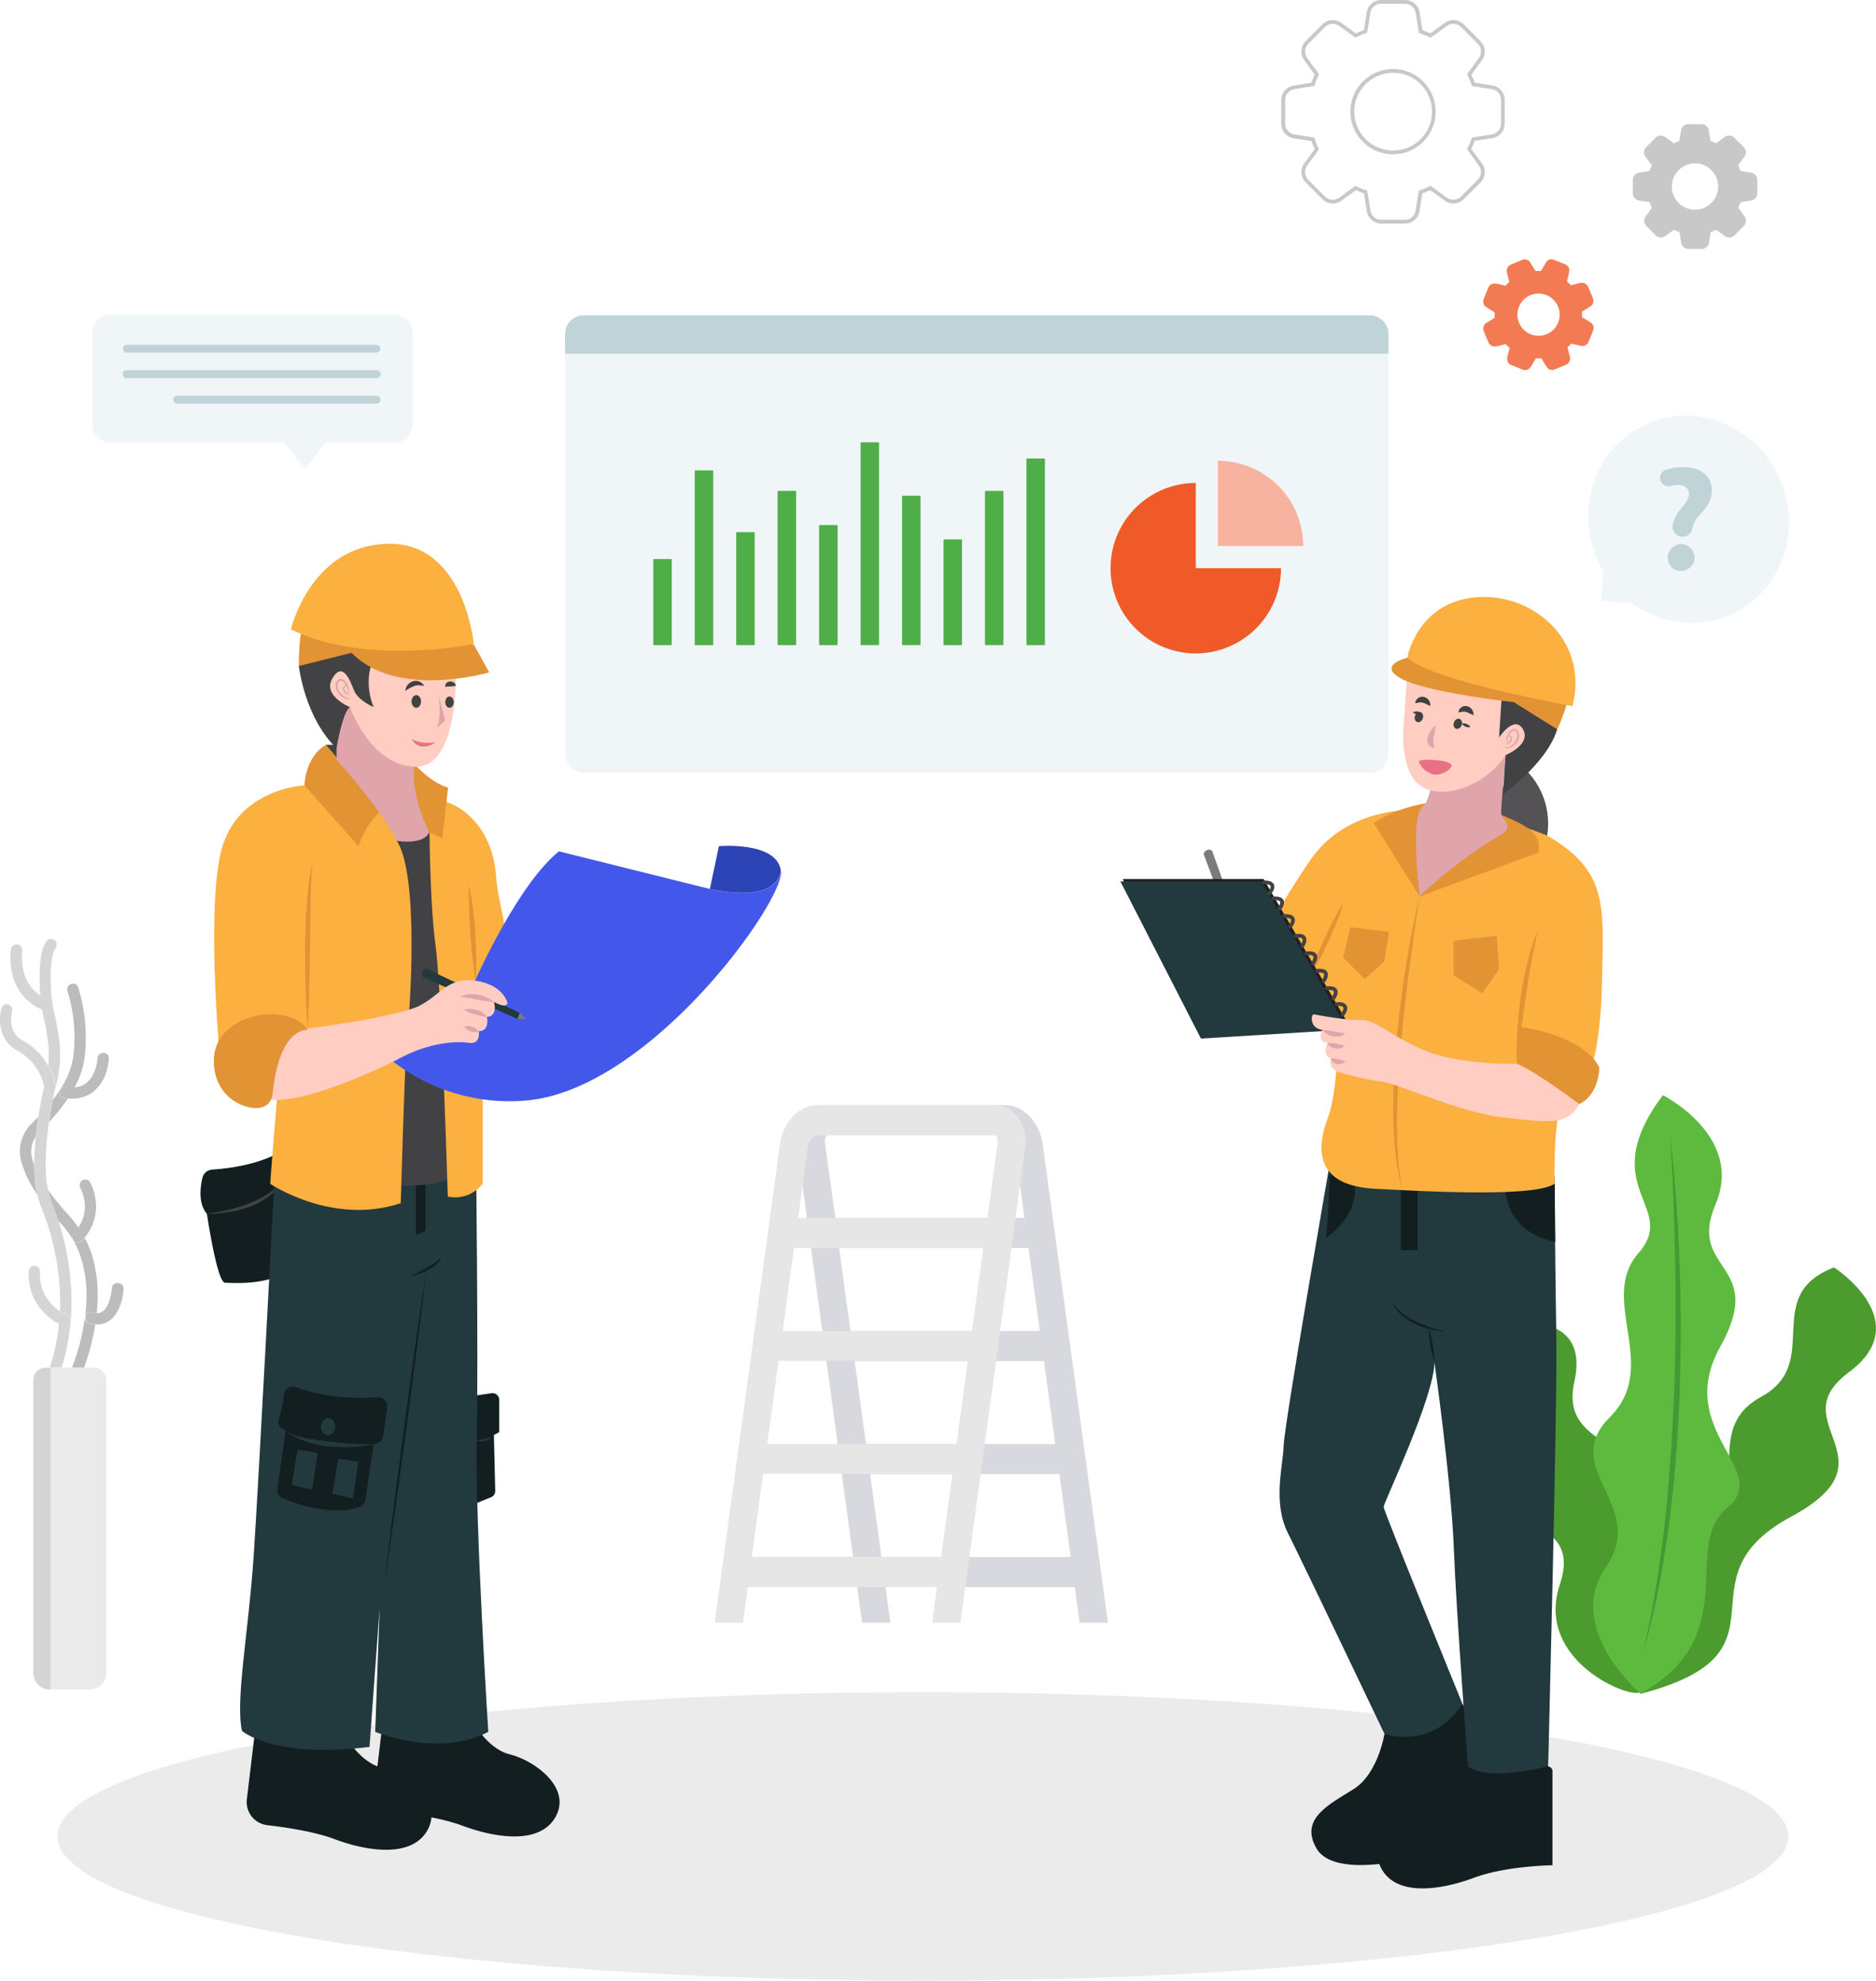 <svg xmlns="http://www.w3.org/2000/svg" viewBox="0 0 498.55 526.37"><defs><style>.cls-1{fill:#4c9b2f;}.cls-2{fill:#5dba3e;}.cls-3{fill:#449935;}.cls-4{fill:#bcbcbc;}.cls-5{fill:#d5d5d5;}.cls-6{fill:#d4d4d4;}.cls-7{fill:#eaeaea;}.cls-8{fill:#d8d8df;}.cls-9{fill:#e6e6e6;}.cls-10{fill:#f0f6f7;}.cls-11{fill:#c0d4d8;}.cls-12{fill:#ebebeb;}.cls-13{fill:#4fae48;}.cls-14{fill:#f05a28;}.cls-15{fill:#f8b3a0;}.cls-16{fill:#121e20;}.cls-17{fill:#424143;}.cls-18{fill:#22393d;}.cls-19{fill:#fbb040;}.cls-20{fill:#e29334;}.cls-21{fill:#e0a4ab;}.cls-22{fill:#ffcdc2;}.cls-23{fill:#4358eb;}.cls-24{fill:#2c43b5;}.cls-25{fill:#7b7b7d;}.cls-26{fill:#ea7185;}.cls-27{fill:#545254;}.cls-28{fill:#221f1f;}.cls-29{fill:#414042;}.cls-30{fill:#c8c8c8;}.cls-31{fill:#f37b53;}</style></defs><g id="Layer_2" data-name="Layer 2"><g id="Layer_1-2" data-name="Layer 1"><path class="cls-1" d="M435.88,450.17s-3.16-35.7,14.37-44.09,1.13-25.76,17.77-34.85-.31-26.85,19.37-34.41c0,0,22.23,14.33,3.93,27.88s13.18,23-15.27,38.34C444.79,419.88,478.42,439.14,435.88,450.17Z"/><path class="cls-1" d="M436,449.54c-1.66,2.51-28.32-7.81-21.48-28.41s-22-11.48-11.37-34.68-13-15-3-34.4c0,0,22.67-4.73,18.23,15.22s24.41,13.17,14.42,36.78S454.37,421.92,436,449.54Z"/><path class="cls-2" d="M435.91,450.07s-20.41-17.38-9.12-33.66-12.7-26.12,1-39.75-3.25-31.21,7.65-43.65-12-17.33,6.47-41.95c0,0,21.69,10.87,14,29s13.79,15.35,1.25,37.84,14.12,32.9,1.8,42.9S463.57,435.08,435.91,450.07Z"/><path class="cls-3" d="M443.82,301.71c.37,5.76.71,11.52.9,17.29s.4,11.53.48,17.3c.17,11.53.13,23.07-.34,34.59s-1.29,23-2.5,34.48c-.75,5.71-1.37,11.45-2.44,17.12-.78,5.72-2.17,11.32-3.28,17,1.45-5.59,3-11.17,4-16.86,1.22-5.65,2-11.39,2.87-17.1.37-2.87.68-5.75,1-8.62.15-1.44.34-2.87.45-4.32l.34-4.32.34-4.32c.12-1.44.23-2.89.29-4.33l.45-8.66c.34-11.56.41-23.13,0-34.68-.23-5.77-.52-11.55-.92-17.31-.21-2.88-.46-5.76-.72-8.64S444.19,304.57,443.82,301.71Z"/><path class="cls-4" d="M22.56,350.14a58.21,58.21,0,0,1-1.87,8.73c-.57,1.93-1.14,3.5-1.57,4.6h3.21c.37-1,.8-2.3,1.24-3.76A63.14,63.14,0,0,0,25.33,352a7.05,7.05,0,0,1-1.7-.32,1.49,1.49,0,0,1-1.07-1.53m0-21.19a8.1,8.1,0,0,1-.84.89,1.5,1.5,0,0,1-2.11-.11,1.18,1.18,0,0,1-.17-.22,24.8,24.8,0,0,1,2.07,4.71,32.73,32.73,0,0,1,1.48,10,46,46,0,0,1-.37,5.69l0-.16a1.5,1.5,0,0,1,1.44-1.06,1.59,1.59,0,0,1,.43.06,4.87,4.87,0,0,0,1.22.21,46,46,0,0,0,.25-4.74,35.54,35.54,0,0,0-1.62-11A29.64,29.64,0,0,0,22.53,329m-9.82-12.8a25.75,25.75,0,0,0,1.11,3.63c.6,1.52,1.13,3,1.61,4.5.22.25.45.49.68.74a24.29,24.29,0,0,1,3.26,4.4,1.49,1.49,0,0,1,.32-1.81h0l.07-.07c.08-.07.18-.19.32-.34a9.18,9.18,0,0,0,.77-1A27,27,0,0,0,18.31,323a61.91,61.91,0,0,1-5.6-6.83m-2.53-19.34c-.63.66-1.21,1.24-1.72,1.73A10.43,10.43,0,0,0,5.29,306a10.21,10.21,0,0,0,.3,2.45,29,29,0,0,0,4.33,9,26.51,26.51,0,0,1-.71-4.6c-.07-1-.11-2-.11-3.22a18.16,18.16,0,0,1-.6-1.88A7.15,7.15,0,0,1,8.29,306a7.42,7.42,0,0,1,1.21-4c.17-1.59.39-3.31.68-5.16m5.71-7.16c-.3.46-.6.91-.91,1.35s-.62.87-.94,1.28c-.43,2.11-.77,4.07-1,5.9a53.91,53.91,0,0,0,4.43-5.45c.18-.25.35-.51.52-.76-.32,0-.65-.07-1-.13a1.5,1.5,0,0,1-1.24-1.72,1.45,1.45,0,0,1,.16-.47m3.45-28.28a1.43,1.43,0,0,0-.5.09,1.5,1.5,0,0,0-.92,1.91h0a41.88,41.88,0,0,1,1.85,12.48,39.77,39.77,0,0,1-.33,5.11,21.65,21.65,0,0,1-3.44,8.5,1.51,1.51,0,0,1,1.21-.61l.24,0a10,10,0,0,0,1.65.14q.34,0,.66,0a22.2,22.2,0,0,0,2.66-7.63,42.54,42.54,0,0,0,.35-5.5,44.7,44.7,0,0,0-2-13.48,1.51,1.51,0,0,0-1.41-1"/><path class="cls-5" d="M11.72,288.78c-.66,2.91-1.16,5.58-1.54,8-.29,1.85-.51,3.57-.68,5.16a73.58,73.58,0,0,0-.4,7.41v.19c0,1.19,0,2.27.11,3.22A26.72,26.72,0,0,0,11,320.87,68.59,68.59,0,0,1,16,345.94c0,.86,0,1.69-.05,2.5a10.68,10.68,0,0,0,1.84,1h0a1.5,1.5,0,0,1-.55,2.9,1.59,1.59,0,0,1-.56-.11s-.4-.16-1-.46a54,54,0,0,1-2,10.23c-.15.51-.31,1-.46,1.44h3.16A58.91,58.91,0,0,0,19,345.94a70.08,70.08,0,0,0-3.54-21.66c-.48-1.47-1-3-1.61-4.5a25.75,25.75,0,0,1-1.11-3.63,23.67,23.67,0,0,1-.51-3.56c-.06-.94-.1-2-.1-3.21a76.54,76.54,0,0,1,.9-11.2c.27-1.83.61-3.79,1-5.9.2-1,.42-2,.66-3.07a1.49,1.49,0,0,1-1.26,1.1h-.19a1.49,1.49,0,0,1-1.49-1.3h0v0l0-.19h0M14,267a1.47,1.47,0,0,1-.1.68,1.49,1.49,0,0,1-1.4,1,1.46,1.46,0,0,1-.53-.1q-.42-.15-.81-.33c.1.56.22,1.12.34,1.68a67.86,67.86,0,0,1,1.25,6.87,29.73,29.73,0,0,1,.21,3.53,27.19,27.19,0,0,1-.14,2.85c.17.3.33.6.47.89a15.74,15.74,0,0,1,1.48,4.55h0a1.55,1.55,0,0,1,0,.48c.11-.48.22-1,.34-1.46a31.14,31.14,0,0,0,.86-7.31,31.65,31.65,0,0,0-.24-3.9,70.65,70.65,0,0,0-1.29-7.18c-.17-.74-.32-1.48-.43-2.22m-.39-17.55a1.51,1.51,0,0,0-1.21.6,10.13,10.13,0,0,0-1.54,4.36,34.46,34.46,0,0,0-.35,5.23c0,1.79.09,3.53.2,4.94A12.06,12.06,0,0,0,13,265.79a1.5,1.5,0,0,1,.93,1.1c-.1-.7-.19-1.41-.24-2.11-.12-1.42-.22-3.25-.22-5.1a31,31,0,0,1,.31-4.76,7.44,7.44,0,0,1,1-3,1.51,1.51,0,0,0-.31-2.1,1.48,1.48,0,0,0-.89-.29"/><path class="cls-5" d="M4.4,251a1.49,1.49,0,0,0-1.48,1.25h0a14.84,14.84,0,0,0-.16,2.32,16.89,16.89,0,0,0,1.54,7.21,13.07,13.07,0,0,0,2.8,3.88,14.09,14.09,0,0,0,4,2.64q.39.18.81.33a1.46,1.46,0,0,0,.53.1,1.49,1.49,0,0,0,1.4-1A1.47,1.47,0,0,0,14,267l0-.15a1.5,1.5,0,0,0-.93-1.1,12.06,12.06,0,0,1-2.33-1.17,10.16,10.16,0,0,1-1.5-1.18,10.58,10.58,0,0,1-2.79-4.59,15,15,0,0,1-.62-4.32c0-.57,0-1.05.06-1.37,0-.16,0-.28,0-.36l0-.08h0A1.5,1.5,0,0,0,4.65,251a1.1,1.1,0,0,0-.25,0"/><path class="cls-5" d="M1.81,266.86A1.5,1.5,0,0,0,.36,268a11.92,11.92,0,0,0-.36,3,10.27,10.27,0,0,0,.85,4.22,8.37,8.37,0,0,0,3.75,4,14,14,0,0,1,6,6.26,14.61,14.61,0,0,1,1,2.64c.09.32.15.58.18.75h0l0,.19v0h0a1.49,1.49,0,0,0,1.49,1.3h.19a1.49,1.49,0,0,0,1.26-1.1s0-.07,0-.1a1.55,1.55,0,0,0,0-.48h0a15.74,15.74,0,0,0-1.48-4.55c-.14-.29-.3-.59-.47-.89A16.9,16.9,0,0,0,6,276.49a5.27,5.27,0,0,1-2.44-2.56,7.24,7.24,0,0,1-.59-3,10.73,10.73,0,0,1,.13-1.6l.09-.45,0-.11v0h0a1.49,1.49,0,0,0-1-1.84,1.39,1.39,0,0,0-.4-.06"/><path class="cls-5" d="M9.12,336.37a1.49,1.49,0,0,0-1.49,1.43c0,.27,0,.54,0,.81A14.44,14.44,0,0,0,9,345a15.25,15.25,0,0,0,4.74,5.6,17.75,17.75,0,0,0,1.92,1.22c.57.3.93.44,1,.46a1.59,1.59,0,0,0,.56.11,1.5,1.5,0,0,0,.55-2.9h0a10.68,10.68,0,0,1-1.84-1,13,13,0,0,1-1.9-1.56,11.74,11.74,0,0,1-2.36-3.32,11.58,11.58,0,0,1-1.05-4.95c0-.22,0-.44,0-.67a1.5,1.5,0,0,0-1.42-1.57H9.12"/><path class="cls-4" d="M27.41,279.82a1.5,1.5,0,0,0-1.49,1.43h0a12,12,0,0,1-1.09,4.11,6.6,6.6,0,0,1-2,2.54,5.61,5.61,0,0,1-3,1.08q-.32,0-.66,0a10,10,0,0,1-1.65-.14l-.24,0a1.51,1.51,0,0,0-1.21.61.78.78,0,0,0-.11.18,1.45,1.45,0,0,0-.16.47A1.5,1.5,0,0,0,17,291.84c.33.06.66.1,1,.13s.78,0,1.15,0h0a9,9,0,0,0,5.51-1.74,10.75,10.75,0,0,0,3.67-5.62,14.07,14.07,0,0,0,.6-3.28,1.48,1.48,0,0,0-1.43-1.56h-.07"/><path class="cls-4" d="M22.66,313.46a1.35,1.35,0,0,0-.64.14,1.52,1.52,0,0,0-.71,2,11.47,11.47,0,0,1,1.25,5.06,9.85,9.85,0,0,1-1.47,5.14c-.07.12-.15.25-.23.36a9.18,9.18,0,0,1-.77,1c-.14.15-.24.27-.32.34l-.07.07h0a1.49,1.49,0,0,0-.32,1.81l0,.09a1.18,1.18,0,0,0,.17.22,1.5,1.5,0,0,0,2.11.11,8.1,8.1,0,0,0,.84-.89,14.1,14.1,0,0,0,1.13-1.58,12.93,12.93,0,0,0,1.9-6.7A14.75,14.75,0,0,0,24,314.3a1.51,1.51,0,0,0-1.36-.84"/><path class="cls-4" d="M31.22,340.94a1.49,1.49,0,0,0-1.49,1.42h0a14.47,14.47,0,0,1-.82,3.75,6.06,6.06,0,0,1-1.29,2.12,2.59,2.59,0,0,1-.83.56,2.47,2.47,0,0,1-1,.21h0a4.87,4.87,0,0,1-1.22-.21,1.59,1.59,0,0,0-.43-.06,1.5,1.5,0,0,0-1.44,1.06l0,.16a1.13,1.13,0,0,0,0,.18,1.49,1.49,0,0,0,1.07,1.53,7.05,7.05,0,0,0,1.7.32l.42,0h0a5.68,5.68,0,0,0,2.29-.48,6.34,6.34,0,0,0,2.69-2.41,12.83,12.83,0,0,0,1.67-4.34,15.58,15.58,0,0,0,.31-2.26A1.49,1.49,0,0,0,31.31,341h-.09"/><path class="cls-6" d="M13.51,363.48H12.07a3.21,3.21,0,0,0-3.21,3.21v78A4.38,4.38,0,0,0,13.24,449h.27V363.48"/><path class="cls-7" d="M25,363.48H13.51V449H23.86a4.39,4.39,0,0,0,4.39-4.38v-78A3.22,3.22,0,0,0,25,363.48"/><path class="cls-8" d="M229.1,431.27h7.52l-1.29-9.49h50.3l1.29,9.49h7.52L277.08,304c-.79-5.77-5.16-10.3-9.94-10.3H220a7.59,7.59,0,0,0-6,2.95,11.13,11.13,0,0,0-2.09,8.51Zm55.44-17.47h-50.3l-3-22.05h50.3Zm-7.11-52.09,3,22.05h-50.3l-3-22.05Zm-1.09-8H226l-3-22.06h50.3Zm-56.72-51.87a.39.39,0,0,1,.35-.18h47.17c.84,0,2.29,1.38,2.58,3.47l2.53,18.54H222L219.26,304A2.93,2.93,0,0,1,219.62,301.86Z"/><path class="cls-9" d="M197.43,431.27l1.3-9.49H249l-1.3,9.49h7.52l17.2-126.12a11.17,11.17,0,0,0-2.08-8.51,7.59,7.59,0,0,0-6-2.95H217.22c-4.79,0-9.16,4.53-9.94,10.3L189.92,431.27Zm17.21-126.12c.28-2.09,1.74-3.47,2.58-3.47h47.17a.4.4,0,0,1,.35.18,2.94,2.94,0,0,1,.35,2.13l-2.68,19.7h-50.3ZM211,331.67h50.3l-3,22.06H208Zm-4.1,30h50.3l-3,22.05h-50.3Zm-4.09,30h50.29l-3,22.05h-50.3Z"/><path class="cls-10" d="M29.47,83.63h75.32a4.91,4.91,0,0,1,4.91,4.91v24.19a4.9,4.9,0,0,1-4.91,4.9H86.47l-5.35,6.84-5.68-6.84h-46a4.9,4.9,0,0,1-4.91-4.9V88.54A4.91,4.91,0,0,1,29.47,83.63Z"/><path class="cls-11" d="M33.62,93.72h66.5a1.06,1.06,0,0,0,0-2.11H33.62a1.06,1.06,0,0,0,0,2.11Z"/><path class="cls-11" d="M33.62,100.49h66.5a1,1,0,0,0,0-2.1H33.62a1,1,0,0,0,0,2.1Z"/><path class="cls-11" d="M47.08,107.27h53a1,1,0,0,0,0-2.1h-53a1,1,0,0,0,0,2.1Z"/><path class="cls-10" d="M438.72,112.19c-13.65,5.3-20.23,21.17-14.69,35.43a28.34,28.34,0,0,0,2.07,4.25l-.54,7.84,8.09.56a26.23,26.23,0,0,0,25.13,3.58c13.66-5.3,20.23-21.16,14.69-35.43S452.37,106.89,438.72,112.19Z"/><path class="cls-11" d="M447.14,142.64a2.64,2.64,0,0,1-2.59-3.24,9.32,9.32,0,0,1,2-4c1.27-1.51,2.3-2.78,2.3-4.13s-.91-2.3-2.9-2.38a7.35,7.35,0,0,0-1.87.27,2.28,2.28,0,0,1-2.81-1.49h0a2.25,2.25,0,0,1,1.43-2.81,14.63,14.63,0,0,1,4.6-.74c5.24,0,7.62,2.9,7.62,6.2,0,3-1.8,5.06-3.37,6.67a7.28,7.28,0,0,0-1.83,3.6,2.62,2.62,0,0,1-2.58,2.07Zm-3.93,5.48a3.56,3.56,0,1,1,3.54,3.61A3.44,3.44,0,0,1,443.21,148.12Z"/><path class="cls-12" d="M245.21,449.72c-127,0-229.95,17.16-229.95,38.32s103,38.33,230,38.33,230-17.16,230-38.33-103-38.32-230-38.32"/><rect class="cls-10" x="150.16" y="83.63" width="218.79" height="121.76" rx="4.86"/><path class="cls-11" d="M155.12,83.83H364a5,5,0,0,1,5,5V94a0,0,0,0,1,0,0H150.16a0,0,0,0,1,0,0V88.78A5,5,0,0,1,155.12,83.83Z"/><rect class="cls-13" x="173.61" y="148.57" width="4.91" height="22.88"/><rect class="cls-13" x="184.63" y="125.01" width="4.91" height="46.44"/><rect class="cls-13" x="195.65" y="141.43" width="4.91" height="30.01"/><rect class="cls-13" x="206.66" y="130.46" width="4.91" height="40.99"/><rect class="cls-13" x="217.68" y="139.54" width="4.91" height="31.91"/><rect class="cls-13" x="228.7" y="117.55" width="4.91" height="53.9" rx="0.12"/><rect class="cls-13" x="239.72" y="131.75" width="4.91" height="39.7" rx="0.21"/><rect class="cls-13" x="250.74" y="143.34" width="4.91" height="28.11" rx="0.21"/><rect class="cls-13" x="261.76" y="130.46" width="4.91" height="40.99" rx="0.21"/><rect class="cls-13" x="272.78" y="121.86" width="4.91" height="49.59"/><path class="cls-14" d="M317.78,128.34V151h22.65a22.65,22.65,0,1,1-22.65-22.65Z"/><path class="cls-15" d="M323.67,122.45a22.65,22.65,0,0,1,22.65,22.65H323.67Z"/><path class="cls-16" d="M124.45,455.37s4.16,9.13,11,10.86,16.4,8.9,12.24,16.53-16.17,5.66-24.84,2.42c-5.11-1.91-12.52-3.05-17.74-3.66a6.2,6.2,0,0,1-5.44-6.9l2.16-18a1.25,1.25,0,0,1,1.53-1.22C107.55,456.37,119.28,458.94,124.45,455.37Z"/><path class="cls-16" d="M90.41,458.91s4.16,9.13,11,10.86,16.4,8.9,12.24,16.52S97.46,492,88.79,488.72c-5.11-1.91-12.52-3.05-17.75-3.66a6.2,6.2,0,0,1-5.44-6.9l2.16-18a1.26,1.26,0,0,1,1.54-1.23C73.5,459.9,85.24,462.48,90.41,458.91Z"/><path class="cls-16" d="M125.54,371l5.07-.74a1.8,1.8,0,0,1,2.06,1.79v8.54l-1.42.78.36,14.83a1.8,1.8,0,0,1-1.13,1.71l-8.18,3.32Z"/><path class="cls-16" d="M74.63,306s-5.69,4-18.23,4.83a2.84,2.84,0,0,0-2.59,2.16c-.61,2.53-1.16,6.83,1.18,9.62,0,0,2.69,18.29,4.82,18.29s16.28,1.35,20.2-7.41S74.63,306,74.63,306Z"/><path class="cls-17" d="M55,322.56s15.93.67,20.65-9.88C75.64,312.68,72.94,320.09,55,322.56Z"/><path class="cls-18" d="M72.83,315.26s-4,77-5.39,97.87S62.51,451.73,64.3,460c0,0,8.31,7.41,33.9,4.26l2.69-37-1.18,33s16.81,7,30.05,0c0,0-3.51-55.29-3.06-77.52s-.22-78.11-.22-78.11S73.35,305.56,72.83,315.26Z"/><polygon class="cls-16" points="110.54 311.22 110.54 328.28 113.08 327.08 113.08 311.22 110.54 311.22"/><path class="cls-17" d="M99.7,221.32l19-3.14.3,95.32s-9.72,3.59-18.7,0Z"/><path class="cls-19" d="M118.65,213.13s12.09,3.37,13.22,20.2c.39,5.86,3.57,15,3,23.57-1.09,16-6.59,31.65-6.59,31.65v26A9.18,9.18,0,0,1,119,318s-1.61-54.61-3.26-66.73-1.65-35.47-1.65-35.47Z"/><path class="cls-20" d="M108.45,201.07s4.93,6.6,10.62,8.25l-1.5,13.46-3.44-1.57S105.15,209.29,108.45,201.07Z"/><path class="cls-19" d="M80.91,208.72s-17.95.74-22.14,17.5,0,58.81,0,58.81l14.93,5.84s-2,23.79-1.86,23.79,16.47,11.14,34.66,5.09c0,0,1.2-42.2,1.8-46.24s3.2-40.69-2.81-50C105.49,223.46,97.82,199.14,80.91,208.72Z"/><polygon class="cls-17" points="86.62 197.94 93.48 197.94 88.35 204.21 86.62 197.94"/><path class="cls-20" d="M86.62,197.94l14.91,17.36s-3.71,2.4-6.25,9.58L80.91,208.72S81,201.23,86.62,197.94Z"/><path class="cls-21" d="M89.44,198.84v3.07s12.12,13.35,16,21.55c0,0,7.07,1.23,8.64-2.25,0,0-5.72-10.88-3.7-19.53,0,0-15.89-20.53-19.39-16.38S89.44,198.84,89.44,198.84Z"/><path class="cls-22" d="M93,187.92s5.39,15.56,17.36,15.86S121.17,177,121.17,177s-20.8-11.82-26.34-6.58S80.46,185.67,93,187.92Z"/><path class="cls-23" d="M188.65,236.25l-40.1-10c-11.37,9.13-23,35.92-23,35.92l-25.29,16.31a50.68,50.68,0,0,0,39.5,14c33-2.79,69-53.36,67.79-61.14C206.19,240.62,188.65,236.25,188.65,236.25Z"/><path class="cls-24" d="M207.51,231.31c-1.2-7.78-16.46-6.43-16.46-6.43l-2.4,11.37S206.19,240.62,207.51,231.31Z"/><path class="cls-17" d="M79.42,177s1.49,13.62,10,21.85c0,0,1.65-9.88,3.59-10.92,0,0-7.41-3-4.68-7.64s4.68.45,5.73,3.15,5.24,4.49,5.24,4.49-4.19-8.92,2.32-16.51S81.51,167.42,79.42,177Z"/><path class="cls-18" d="M112.45,259.71a1.56,1.56,0,0,1,.67-2.36l25,11.81-.56,1.66Z"/><path class="cls-20" d="M97.3,172.52,79.42,177s-.3-12,3-14.81S97.3,172.52,97.3,172.52Z"/><path class="cls-20" d="M126,171.45l4,7.24s-25.08,7.42-37-5.66C93,173,118.42,165.63,126,171.45Z"/><path class="cls-22" d="M81.81,273.36s24.09-3.14,29.78-6.13,7.48-7.64,14.81-6.59,8.46,5.84,8.46,5.84,0,1.79-3.59-.23c0,0,1.19,3.82-1.87,4,0,0,.89,3.74-2.17,3.82,0,0,.67,3.59-2.7,3.07s-10.55,0-17.88,3.89-26.27,12.26-34.81,11.22C71.84,292.29,68.87,271.49,81.81,273.36Z"/><path class="cls-19" d="M77.32,167.27s5.09-22.15,25.59-22.75,23,26.64,23,26.64S97.37,177.14,77.32,167.27Z"/><path class="cls-20" d="M81.81,273.73s-7.49-1.16-9.39,17c-.28,2.65-2.32,4.12-5.45,3.68-4.53-.63-10.06-4.4-10.15-12.34C56.67,269.09,76.72,266,81.81,273.73Z"/><polygon class="cls-25" points="138.15 269.16 139.8 270.82 137.59 270.82 138.15 269.16"/><path class="cls-21" d="M116.44,184.45l1.9,7-2.19,2S117.48,190.66,116.44,184.45Z"/><path class="cls-17" d="M107.72,183.61a2.81,2.81,0,0,1,.58-1.54,3,3,0,0,1,1.41-1,2.46,2.46,0,0,1,3,1.23,9.79,9.79,0,0,0-1.46-.17,2.84,2.84,0,0,0-1.14.17A12.91,12.91,0,0,0,107.72,183.61Z"/><path class="cls-17" d="M121.13,182.27a8,8,0,0,1-.87.12l-.59.05h-.5c-.21,0-.45.06-.83.11a1.13,1.13,0,0,1,.29-1,1.4,1.4,0,0,1,1-.44,1.51,1.51,0,0,1,1,.29A1.34,1.34,0,0,1,121.13,182.27Z"/><path class="cls-26" d="M109.37,196.3s1.83,1.62,6.41.95C115.78,197.25,111.57,200.45,109.37,196.3Z"/><ellipse class="cls-17" cx="110.63" cy="186.42" rx="1.26" ry="1.68"/><ellipse class="cls-17" cx="119.46" cy="186.6" rx="1.12" ry="1.5"/><path class="cls-20" d="M81.81,273.36q-.47-5.48-.62-11t-.1-11c.06-3.66.15-7.33.42-11,.06-.91.13-1.83.23-2.74s.17-1.83.3-2.74.25-1.82.43-2.73c.1-.45.15-.91.28-1.35l.39-1.32c-.14.91-.28,1.8-.33,2.72s-.11,1.82-.14,2.73-.07,1.82-.08,2.74-.06,1.82-.06,2.74l-.14,11c-.06,3.65-.09,7.31-.19,11S82,269.7,81.81,273.36Z"/><path class="cls-20" d="M126.4,260.64c-.38-2.11-.64-4.23-.86-6.35s-.39-4.25-.55-6.38-.25-4.25-.31-6.38-.1-4.26-.15-6.4a42.57,42.57,0,0,1,1.16,6.32c.27,2.12.45,4.25.6,6.38s.23,4.26.26,6.4S126.56,258.5,126.4,260.64Z"/><path class="cls-21" d="M131.27,266.25a29.62,29.62,0,0,1-4.46-.6c-.72-.13-1.43-.28-2.15-.39s-1.43-.23-2.22-.33a5.07,5.07,0,0,1,2.26-.7,8.8,8.8,0,0,1,2.35.14,10.34,10.34,0,0,1,2.22.68A8.05,8.05,0,0,1,131.27,266.25Z"/><path class="cls-21" d="M129.4,270.29c-.59-.08-1.1-.17-1.62-.28s-1-.24-1.49-.38-1-.31-1.48-.51a8,8,0,0,1-1.47-.77,4.66,4.66,0,0,1,1.68-.24,6.47,6.47,0,0,1,1.64.27,5.79,5.79,0,0,1,1.52.69A3.65,3.65,0,0,1,129.4,270.29Z"/><path class="cls-21" d="M127.23,274.11a3.14,3.14,0,0,1-1.13.17,3.76,3.76,0,0,1-1-.19,3.33,3.33,0,0,1-.93-.45,2.92,2.92,0,0,1-.81-.8,2.71,2.71,0,0,1,1.13-.17,3.41,3.41,0,0,1,1,.19,3.33,3.33,0,0,1,.93.45A3,3,0,0,1,127.23,274.11Z"/><path class="cls-16" d="M109.37,339.05c1.45-.77,2.89-1.47,4.29-2.25a18.84,18.84,0,0,0,2-1.26,4.92,4.92,0,0,0,1.61-1.72,3.65,3.65,0,0,1-1.28,2.11,10.93,10.93,0,0,1-2,1.44A15.3,15.3,0,0,1,109.37,339.05Z"/><path class="cls-16" d="M102.24,420.31c.79-6.93,1.65-13.85,2.52-20.77l2.7-20.75,2.84-20.73,1.48-10.36,1.54-10.35-1.22,10.39-1.3,10.39-2.7,20.74-2.84,20.73C104.28,406.51,103.29,413.41,102.24,420.31Z"/><path class="cls-16" d="M78.62,368.62c3.79,1.47,11,3.38,21.83,2.74A2.32,2.32,0,0,1,102.9,374l-1.1,7.66a2.32,2.32,0,0,1-1.45,1.84l-1.08.42L97.1,398.59a2.31,2.31,0,0,1-1.45,1.83c-2.58,1-9.16,2.36-20.49-2.23a2.35,2.35,0,0,1-1.44-2.49l2.22-15.56-.29-.09a2.32,2.32,0,0,1-1.54-2.83,42.73,42.73,0,0,0,1.39-6.66A2.31,2.31,0,0,1,78.62,368.62Z"/><path class="cls-18" d="M75.65,380.05s6.81,6.73,23.62,3.87C99.27,383.92,79.53,383.47,75.65,380.05Z"/><polygon class="cls-18" points="79.07 385.27 77.51 394.6 82.98 395.91 84.41 386.13 79.07 385.27"/><polygon class="cls-18" points="89.87 387.62 88.31 396.95 93.78 398.25 95.22 388.48 89.87 387.62"/><ellipse class="cls-18" cx="87.21" cy="379.16" rx="1.89" ry="2.28"/><path class="cls-18" d="M130.74,381.93l-4,.89S128.5,383.83,130.74,381.93Z"/><path class="cls-21" d="M93.25,184.9a.94.94,0,0,1-.43.72,1.1,1.1,0,0,1-.87.07,4.49,4.49,0,0,1-1.48-.86,3.86,3.86,0,0,1-1-1.4,3,3,0,0,1-.19-1.8,1.92,1.92,0,0,1,.45-.84,1.1,1.1,0,0,1,.94-.36,1.62,1.62,0,0,1,.85.44,3.61,3.61,0,0,1,.57.67,3.92,3.92,0,0,1,.63,1.62,1.06,1.06,0,0,1-.18.87.41.41,0,0,1-.45,0,1.61,1.61,0,0,1-.34-.24,1.76,1.76,0,0,0,.37.17.32.32,0,0,0,.32-.06.91.91,0,0,0,0-.73,3.57,3.57,0,0,0-.7-1.42c-.32-.39-.74-.82-1.15-.85s-.74.36-.84.83a3.07,3.07,0,0,0,1,2.76,4.25,4.25,0,0,0,1.29.92.93.93,0,0,0,.73.05A1,1,0,0,0,93.25,184.9Z"/><path class="cls-21" d="M92.53,182.89c-.23-.28-.6-.59-.8-.38a.79.79,0,0,0-.17.84,2.08,2.08,0,0,0,.6.82,1.39,1.39,0,0,0,1,.41.85.85,0,0,1-.59.08,1.7,1.7,0,0,1-.56-.23,1.83,1.83,0,0,1-.78-1,1,1,0,0,1,.38-1.21.45.45,0,0,1,.36,0,.6.6,0,0,1,.28.17A1.3,1.3,0,0,1,92.53,182.89Z"/><path class="cls-27" d="M405.54,204.69a20,20,0,0,1,5.61,17.4l-10.38-3.2S388.33,214.92,405.54,204.69Z"/><path class="cls-16" d="M367.92,460.79s-1.64,10.57-8.21,14.69-14.5,7.94-9.77,15.88,25.65,2.44,25.65,2.44l20.15-28.7-7.1-12.32Z"/><path class="cls-18" d="M353.49,308.64s-12.25,70.3-12.36,75.56-3,15,1.14,23.24,25.65,53.35,25.65,53.35,12.59,4.58,20.72-8c0,0-20.95-51.29-20.95-52.32S381.2,371.15,381.2,362c0,0,4.46,31.6,5.15,49.34s3.78,58.16,3.78,58.16,12.7,8.93,21.29,0c0,0,2.48-96.28,2.18-113.83s-.48-43.05-.48-43.05Z"/><path class="cls-16" d="M352.37,329s10.4-6.65,7.08-16.84l-6-.65S353,323.79,352.37,329Z"/><polygon class="cls-16" points="372.27 314.43 372.27 332.23 376.73 332.23 376.73 313.68 372.27 314.43"/><path class="cls-16" d="M400,313.68s-1.57,13.28,13.3,16.37l-.13-15.45Z"/><path class="cls-19" d="M348.6,228.05a173,173,0,0,0-16.29,28.85l23.36,17.63s-.23,15.8-2.75,22.44-4.81,18,12.36,18.94,42.82,2.12,47.86-1.31c0,0-.43-19.37,2.29-20.84,0,0,9.61,1.11,10.3-33,.41-20.21,1.65-29.21-14.58-38.7C411.15,222.09,366.8,202.84,348.6,228.05Z"/><path class="cls-20" d="M379.5,213.43a35.76,35.76,0,0,0-14.44,5.29l12.21,19.51,31.45-11.63c1.38-5.45-4-7.57-9.66-10Z"/><path class="cls-20" d="M419.66,293.42s4.93-1.76,5.38-9.64c0,0-2.83-8.11-21.11-10.86l-.87,11.68Z"/><path class="cls-21" d="M380.62,207.52s-.91,5.57-2.36,6.64-3,5.34-1,24a123.82,123.82,0,0,1,22.21-16.67,2.21,2.21,0,0,0,.47-3.48,3.13,3.13,0,0,1-1-2.47c.15-3.21.85-10.28.85-10.28s9.6-11.75-.17-8.85S380.62,207.52,380.62,207.52Z"/><path class="cls-22" d="M374,178.82s-.7,9.34-1,14.11c-.38,5.5.05,15,6.81,17s15.75-2.38,20.37-9.24c0,0,11.07.92,8.09-11.33S374,178.82,374,178.82Z"/><path class="cls-17" d="M399.09,185.15,398.37,196s4.08-6.18,6.37-2.17-4.62,6.86-4.62,6.86l-.72,10.42s11.75-8.32,14.42-17.28C413.82,193.82,410.39,184.85,399.09,185.15Z"/><path class="cls-20" d="M374,174.81s-8.35,1.95-1.48,5.61,29.76,6.18,29.76,6.18l11.56,7.22a44.23,44.23,0,0,0,2.7-7.44S387.49,167.49,374,174.81Z"/><path class="cls-19" d="M374,174.81s2.41-14.19,17.41-16,31,10.66,26.5,28.85C417.89,187.63,380.51,181,374,174.81Z"/><path class="cls-20" d="M357,240c-.54,1.83-1.2,3.61-1.91,5.36s-1.45,3.49-2.23,5.22-1.61,3.41-2.5,5.09-1.79,3.33-2.82,4.94c.55-1.83,1.21-3.61,1.91-5.36s1.46-3.49,2.24-5.21,1.61-3.42,2.49-5.09S355.93,241.56,357,240Z"/><path class="cls-25" d="M319.88,227a1.42,1.42,0,0,1,2.24-.9l4,11.22h-2.4Z"/><polygon class="cls-28" points="358.81 272.98 335.8 233.6 298.37 233.6 319.78 275.38 358.81 272.98"/><path class="cls-20" d="M377.27,238.2c-1,6.48-1.91,13-2.76,19.47s-1.58,13-2.16,19.52-1,13.05-1.09,19.58c0,3.27,0,6.54.22,9.8a65.32,65.32,0,0,0,1.22,9.74c-1.83-6.33-2.29-13-2.44-19.53-.07-3.29,0-6.58.15-9.87s.39-6.56.66-9.83q.9-9.82,2.45-19.55C374.54,251,375.77,244.59,377.27,238.2Z"/><polygon class="cls-18" points="358.19 273.61 335.18 234.23 297.74 234.23 319.15 276.01 358.19 273.61"/><path class="cls-22" d="M403.06,282.69s-14.77.42-24.27-3.47-12.93-8.24-17.17-8.13c-3.56.1-10.18-1.1-12.21-1.48a.64.64,0,0,0-.76.54c-.16,1.07,0,3.08,2.78,3.58,0,0-1.72,3.09,1.38,3.43,0,0-1.66,2.93.83,4.2a2.88,2.88,0,0,0,2.26,3.58,79,79,0,0,0,11.22,2.52c4.35.46,21.29,8.36,32.39,9.51s17.06,2.51,20.15-3.55C419.66,293.42,407.76,284.45,403.06,282.69Z"/><path class="cls-20" d="M403.06,282.69a87.41,87.41,0,0,1,.2-9c.2-3,.52-6,.94-9s1-5.94,1.7-8.87a54.74,54.74,0,0,1,2.82-8.57c-.7,2.93-1.29,5.85-1.83,8.78-.24,1.48-.53,2.94-.74,4.42s-.46,2.95-.67,4.42c-.45,3-.82,5.92-1.22,8.88S403.49,279.72,403.06,282.69Z"/><polygon class="cls-20" points="386.31 250.01 397.75 248.71 398.37 257.56 393.94 263.97 386.31 259.24 386.31 250.01"/><polygon class="cls-20" points="358.88 246.42 369.16 247.66 367.86 255.53 362.66 260.22 356.96 254.5 358.88 246.42"/><path class="cls-16" d="M390.13,469.49s-4.12,9.05-10.88,10.76-16.26,8.82-12.13,16.37,16,5.61,24.61,2.41,20.84-3.32,20.84-3.32v-25a1.25,1.25,0,0,0-1.53-1.22C406.88,470.47,395.25,473,390.13,469.49Z"/><path class="cls-21" d="M351.43,273.73a19.69,19.69,0,0,1,3.08.4l1.43.25c.48.08,1,.13,1.56.22a3,3,0,0,1-1.52.79,4.68,4.68,0,0,1-1.71,0,5.47,5.47,0,0,1-1.57-.57A3.92,3.92,0,0,1,351.43,273.73Z"/><path class="cls-21" d="M352.75,277.24a6.51,6.51,0,0,1,1.25,0,9.06,9.06,0,0,1,1.08.15c.35.06.69.13,1,.22s.71.16,1.18.29a2.06,2.06,0,0,1-1.14.72,3.05,3.05,0,0,1-1.31,0,3.41,3.41,0,0,1-1.19-.47A2.45,2.45,0,0,1,352.75,277.24Z"/><path class="cls-21" d="M353.64,281.36a5,5,0,0,1,1.09,0,6,6,0,0,1,.91.15c.29.06.56.13.85.22l1,.29a1.64,1.64,0,0,1-1,.72,2.44,2.44,0,0,1-1.17,0,2.74,2.74,0,0,1-1-.48A2,2,0,0,1,353.64,281.36Z"/><path class="cls-17" d="M337.33,237.82a.5.5,0,0,1-.34-.13.49.49,0,0,1,0-.7c.36-.4.81-1.15.66-1.51s-.8-.49-1.77-.49a.5.5,0,0,1,0-1h0c1.48,0,2.35.36,2.67,1.09.48,1.11-.7,2.44-.83,2.58A.5.5,0,0,1,337.33,237.82Z"/><path class="cls-17" d="M340,242a.56.56,0,0,1-.32-.11.52.52,0,0,1-.07-.71c.34-.41.75-1.18.57-1.54s-.82-.43-1.79-.38a.5.5,0,0,1-.06-1c1.48-.08,2.38.22,2.74.93.55,1.08-.56,2.47-.68,2.63A.51.51,0,0,1,340,242Z"/><path class="cls-17" d="M342.86,246.72a.47.47,0,0,1-.32-.12.51.51,0,0,1-.06-.71c.34-.4.77-1.17.6-1.53s-.81-.45-1.78-.42a.53.53,0,0,1-.52-.48.5.5,0,0,1,.48-.52c1.49,0,2.37.27,2.72,1,.52,1.08-.61,2.46-.74,2.61A.49.49,0,0,1,342.86,246.72Z"/><path class="cls-17" d="M346.09,251.87a.49.49,0,0,1-.28-.09.5.5,0,0,1-.13-.7c.3-.44.64-1.24.43-1.58s-.85-.37-1.81-.24a.5.5,0,0,1-.57-.42.51.51,0,0,1,.43-.57c1.47-.2,2.38,0,2.8.7.64,1-.34,2.51-.46,2.68A.49.49,0,0,1,346.09,251.87Z"/><path class="cls-17" d="M348.93,256.51a.5.5,0,0,1-.29-.09.49.49,0,0,1-.11-.7c.31-.43.68-1.22.48-1.57s-.85-.39-1.81-.29a.5.5,0,0,1-.55-.44.5.5,0,0,1,.44-.55c1.48-.17,2.39.09,2.79.78.6,1-.43,2.5-.55,2.66A.49.49,0,0,1,348.93,256.51Z"/><path class="cls-17" d="M351.76,261.18a.55.55,0,0,1-.3-.09.51.51,0,0,1-.11-.7c.32-.43.69-1.23.49-1.57s-.84-.4-1.81-.29a.5.5,0,0,1-.11-1c1.48-.17,2.39.09,2.78.78.61,1.05-.42,2.5-.54,2.66A.51.51,0,0,1,351.76,261.18Z"/><path class="cls-17" d="M354.31,265.83a.47.47,0,0,1-.3-.1.51.51,0,0,1-.1-.7c.33-.42.72-1.21.52-1.56s-.83-.42-1.79-.33a.51.51,0,0,1-.54-.46.49.49,0,0,1,.45-.54c1.48-.13,2.38.16,2.76.85.58,1.06-.48,2.49-.6,2.65A.5.5,0,0,1,354.31,265.83Z"/><path class="cls-17" d="M356.83,270.09a.54.54,0,0,1-.32-.11.51.51,0,0,1-.07-.71c.33-.41.73-1.19.55-1.54s-.82-.44-1.79-.38a.5.5,0,0,1-.53-.46.49.49,0,0,1,.47-.53c1.47-.1,2.37.2,2.74.91.55,1.07-.54,2.47-.67,2.63A.49.49,0,0,1,356.83,270.09Z"/><path class="cls-16" d="M381.2,362a28.06,28.06,0,0,1-1.07-4.41,28.35,28.35,0,0,1-.42-4.52A32.2,32.2,0,0,1,381.2,362Z"/><path class="cls-16" d="M369.86,345.74a7.51,7.51,0,0,0,1.21,1.7,10,10,0,0,0,.71.75l.78.69a18.4,18.4,0,0,0,3.5,2.2,32.5,32.5,0,0,0,3.85,1.6l2,.62c.68.19,1.36.35,2,.56-.7-.06-1.4-.17-2.1-.26s-1.38-.29-2.08-.45a21.31,21.31,0,0,1-4-1.49,14.68,14.68,0,0,1-3.54-2.41A8.62,8.62,0,0,1,369.86,345.74Z"/><path class="cls-29" d="M387.58,189.38a1.78,1.78,0,0,1,.69-1.34,1.94,1.94,0,0,1,1.67-.35,2.24,2.24,0,0,1,1.29.94,3.71,3.71,0,0,1,.3.68,3,3,0,0,1,.06.74,4.27,4.27,0,0,1-.66-.27c-.19-.1-.39-.17-.54-.26a6.38,6.38,0,0,0-.83-.32,2.42,2.42,0,0,0-.76-.07A10.19,10.19,0,0,0,387.58,189.38Z"/><path class="cls-29" d="M376.11,186.92a1.76,1.76,0,0,1,.69-1.34,1.94,1.94,0,0,1,1.67-.35,2.28,2.28,0,0,1,1.29.94,3.88,3.88,0,0,1,.29.67,2.69,2.69,0,0,1,.07.75,4.89,4.89,0,0,1-.67-.27c-.19-.1-.38-.17-.53-.26a6.38,6.38,0,0,0-.83-.32,2.42,2.42,0,0,0-.76-.07A9.81,9.81,0,0,0,376.11,186.92Z"/><ellipse class="cls-29" cx="388.75" cy="193.51" rx="1.38" ry="1.09" transform="matrix(0.34, -0.94, 0.94, 0.34, 73.34, 491.99)"/><ellipse class="cls-29" cx="377.07" cy="190.56" rx="1.38" ry="1.09" transform="translate(68.44 479.09) rotate(-69.88)"/><path class="cls-26" d="M385.69,203.19c-1-1.35-8.73-1.69-8.64-.76a5.77,5.77,0,0,0,4.08,3.42C383.48,206.13,386.28,204,385.69,203.19Z"/><path class="cls-21" d="M381.5,192.76A17.13,17.13,0,0,1,381,196a3.72,3.72,0,0,0-.09.61,1.47,1.47,0,0,0,0,.28l0,.31a4.21,4.21,0,0,0,.09.62l.25.85a1.68,1.68,0,0,1-1-.23,1.89,1.89,0,0,1-.72-.81,2.34,2.34,0,0,1-.16-.49,1.91,1.91,0,0,1-.07-.54,3.75,3.75,0,0,1,.2-1,6.88,6.88,0,0,1,.8-1.55A5.92,5.92,0,0,1,381.5,192.76Z"/><path class="cls-29" d="M388.49,192.3a2,2,0,0,1,1.26.1,1.92,1.92,0,0,1,1,.81,1.9,1.9,0,0,1-1.26-.09A2,2,0,0,1,388.49,192.3Z"/><path class="cls-29" d="M375.52,189.32a1.94,1.94,0,0,1,1.24-.23,1.91,1.91,0,0,1,1.15.54,2.06,2.06,0,0,1-2.39-.31Z"/><path class="cls-21" d="M399.79,198.05a1,1,0,0,0,.41.7,1.12,1.12,0,0,0,.84.07,4.43,4.43,0,0,0,1.44-.84,3.8,3.8,0,0,0,1-1.35,3,3,0,0,0,.18-1.74,1.86,1.86,0,0,0-.43-.82,1.05,1.05,0,0,0-.92-.34,1.5,1.5,0,0,0-.82.42,3.44,3.44,0,0,0-.55.65,3.83,3.83,0,0,0-.61,1.56,1,1,0,0,0,.17.85.4.4,0,0,0,.43,0,1.39,1.39,0,0,0,.34-.24,2,2,0,0,1-.36.17.3.3,0,0,1-.31-.06.87.87,0,0,1,0-.71,3.4,3.4,0,0,1,.68-1.37,2,2,0,0,1,1.11-.83c.39,0,.72.35.81.81a3,3,0,0,1-1,2.68,4.29,4.29,0,0,1-1.24.89.92.92,0,0,1-.71,0A.91.91,0,0,1,399.79,198.05Z"/><path class="cls-21" d="M400.48,196.1c.23-.26.59-.56.78-.37a.76.76,0,0,1,.16.82,1.85,1.85,0,0,1-.58.79,1.3,1.3,0,0,1-.93.4.83.83,0,0,0,.56.08,1.71,1.71,0,0,0,.54-.22,1.76,1.76,0,0,0,.76-.93,1,1,0,0,0-.36-1.18.53.53,0,0,0-.35-.05.7.7,0,0,0-.28.17A1.58,1.58,0,0,0,400.48,196.1Z"/><path class="cls-30" d="M450.45,55.73a6.15,6.15,0,1,1,6.15-6.15,6.15,6.15,0,0,1-6.15,6.15M452.23,33h-3.56a2,2,0,0,0-1.92,1.64l-.45,2.83a13,13,0,0,0-1.49.62l-2.32-1.69a1.94,1.94,0,0,0-2.51.2l-2.52,2.52a1.93,1.93,0,0,0-.2,2.51L439,43.94a13,13,0,0,0-.62,1.49l-2.83.45a2,2,0,0,0-1.64,1.92v3.56a2,2,0,0,0,1.64,1.92l2.83.44a13,13,0,0,0,.62,1.49l-1.69,2.32a2,2,0,0,0,.2,2.52L440,62.56a1.94,1.94,0,0,0,2.51.2l2.32-1.68a12.93,12.93,0,0,0,1.49.61l.45,2.83a1.94,1.94,0,0,0,1.92,1.64h3.56a1.93,1.93,0,0,0,1.91-1.64l.45-2.83a12.93,12.93,0,0,0,1.49-.61l2.32,1.68a1.92,1.92,0,0,0,1.14.37,2,2,0,0,0,1.38-.57l2.51-2.51a2,2,0,0,0,.2-2.52l-1.69-2.32a11.41,11.41,0,0,0,.62-1.49l2.83-.44A1.94,1.94,0,0,0,467,51.36V47.8a1.94,1.94,0,0,0-1.64-1.92l-2.83-.45a11.41,11.41,0,0,0-.62-1.49l1.69-2.32a1.93,1.93,0,0,0-.2-2.51l-2.51-2.52a2,2,0,0,0-1.38-.57,1.92,1.92,0,0,0-1.14.37l-2.32,1.69a13,13,0,0,0-1.49-.62l-.45-2.83A1.94,1.94,0,0,0,452.23,33"/><path class="cls-31" d="M408.87,89.24a5.61,5.61,0,1,1,5.2-3.5,5.58,5.58,0,0,1-5.2,3.5m3.52-20.37a1.76,1.76,0,0,0-1.52.86L409.52,72c-.22,0-.45,0-.67,0s-.54,0-.8,0l-1.38-2.22a1.78,1.78,0,0,0-1.51-.84,1.7,1.7,0,0,0-.69.14l-3,1.26a1.78,1.78,0,0,0-1,2.06l.63,2.54a12.76,12.76,0,0,0-1,1l-2.55-.59a1.37,1.37,0,0,0-.4,0,1.76,1.76,0,0,0-1.64,1.1l-1.22,3a1.78,1.78,0,0,0,.72,2.19L397.2,83a14.42,14.42,0,0,0,0,1.47L395,85.83A1.76,1.76,0,0,0,394.3,88l1.26,3a1.79,1.79,0,0,0,1.63,1.08,2.1,2.1,0,0,0,.43,0l2.54-.63a11.38,11.38,0,0,0,1,1l-.6,2.55a1.77,1.77,0,0,0,1.06,2l3,1.22a1.74,1.74,0,0,0,.67.13,1.78,1.78,0,0,0,1.52-.86l1.35-2.24c.22,0,.44,0,.66,0s.54,0,.81,0l1.38,2.22a1.76,1.76,0,0,0,1.5.84,1.85,1.85,0,0,0,.69-.14l3-1.26a1.77,1.77,0,0,0,1-2.06l-.63-2.54a12.88,12.88,0,0,0,1-1l2.54.59a1.44,1.44,0,0,0,.41.05,1.79,1.79,0,0,0,1.64-1.11l1.22-3a1.77,1.77,0,0,0-.73-2.19l-2.24-1.35a10.3,10.3,0,0,0,0-1.47l2.22-1.38a1.78,1.78,0,0,0,.7-2.2l-1.27-3a1.78,1.78,0,0,0-1.63-1.08,2.18,2.18,0,0,0-.43,0l-2.53.63a12.76,12.76,0,0,0-1.05-1l.59-2.55a1.76,1.76,0,0,0-1.06-2l-3-1.22a1.69,1.69,0,0,0-.66-.13"/><path class="cls-30" d="M370.2,40h0a10.33,10.33,0,1,1,7.31-3,10.34,10.34,0,0,1-7.31,3m0-21.66a11.33,11.33,0,1,0,0,22.66h0a11.33,11.33,0,0,0,0-22.66m-10-8.34.27-.13a20.7,20.7,0,0,1,2.57-1.06l.28-.1.84-5.28A2.91,2.91,0,0,1,367.07,1h6.27a2.91,2.91,0,0,1,2.88,2.47l.84,5.28.28.1a20.7,20.7,0,0,1,2.57,1.06l.27.13L384.5,6.9a2.9,2.9,0,0,1,1.72-.56,3,3,0,0,1,2.07.85l4.43,4.43a3,3,0,0,1,.85,2.07,2.9,2.9,0,0,1-.56,1.72l-3.14,4.32L390,20a20.7,20.7,0,0,1,1.06,2.57l.1.28,5.28.84h0a2.92,2.92,0,0,1,2.47,2.88v6.27a2.91,2.91,0,0,1-2.47,2.88l-5.28.84-.1.28A20.7,20.7,0,0,1,390,39.41l-.13.27L393,44a2.9,2.9,0,0,1,.56,1.72,3,3,0,0,1-.85,2.07l-4.43,4.43a3,3,0,0,1-3.79.3l-4.32-3.15-.27.13a20.7,20.7,0,0,1-2.57,1.06l-.28.1-.84,5.28a2.91,2.91,0,0,1-2.88,2.47h-6.27a2.91,2.91,0,0,1-2.88-2.47l-.84-5.28-.28-.1a20.7,20.7,0,0,1-2.57-1.06l-.27-.13-4.32,3.15a3,3,0,0,1-1.72.55,2.91,2.91,0,0,1-2.07-.85l-4.43-4.43a3,3,0,0,1-.3-3.79l3.15-4.32-.13-.27a20.7,20.7,0,0,1-1.06-2.57l-.1-.28L344,35.72a2.91,2.91,0,0,1-2.47-2.88V26.57A2.92,2.92,0,0,1,344,23.69l5.28-.84.1-.28A21.36,21.36,0,0,1,350.41,20l.13-.27-3.15-4.32a3,3,0,0,1,.3-3.79l4.43-4.43a3,3,0,0,1,2.07-.85,2.9,2.9,0,0,1,1.72.56L360.23,10M373.34,0h-6.27a3.91,3.91,0,0,0-3.87,3.31L362.46,8a22.15,22.15,0,0,0-2.13.88l-3.84-2.79a3.86,3.86,0,0,0-2.3-.75h0a3.89,3.89,0,0,0-2.77,1.15L347,10.92a3.93,3.93,0,0,0-.39,5.08l2.79,3.83A22.15,22.15,0,0,0,348.5,22l-4.69.74a3.91,3.91,0,0,0-3.31,3.87v6.27a3.91,3.91,0,0,0,3.31,3.87l4.69.74a22.15,22.15,0,0,0,.88,2.13l-2.79,3.84a3.86,3.86,0,0,0-.75,2.3A3.94,3.94,0,0,0,347,48.49l4.44,4.44a3.92,3.92,0,0,0,2.77,1.14h0a3.86,3.86,0,0,0,2.3-.75l3.84-2.79a22.15,22.15,0,0,0,2.13.88l.74,4.69a3.91,3.91,0,0,0,3.87,3.31h6.27a3.91,3.91,0,0,0,3.87-3.31l.74-4.69a22.15,22.15,0,0,0,2.13-.88l3.83,2.79a3.91,3.91,0,0,0,2.31.75h0A3.94,3.94,0,0,0,389,52.93l4.44-4.44a3.92,3.92,0,0,0,1.14-2.77,3.86,3.86,0,0,0-.75-2.3L391,39.58a22.15,22.15,0,0,0,.88-2.13l4.69-.74a3.91,3.91,0,0,0,3.31-3.87V26.57a3.91,3.91,0,0,0-3.31-3.87l-.08.49.08-.49L391.91,22a22.15,22.15,0,0,0-.88-2.13L393.82,16a3.92,3.92,0,0,0-.4-5.08L389,6.49a3.89,3.89,0,0,0-2.77-1.15h0a3.91,3.91,0,0,0-2.31.75l-3.83,2.79A22.15,22.15,0,0,0,378,8l-.74-4.69A3.91,3.91,0,0,0,373.34,0"/></g></g></svg>